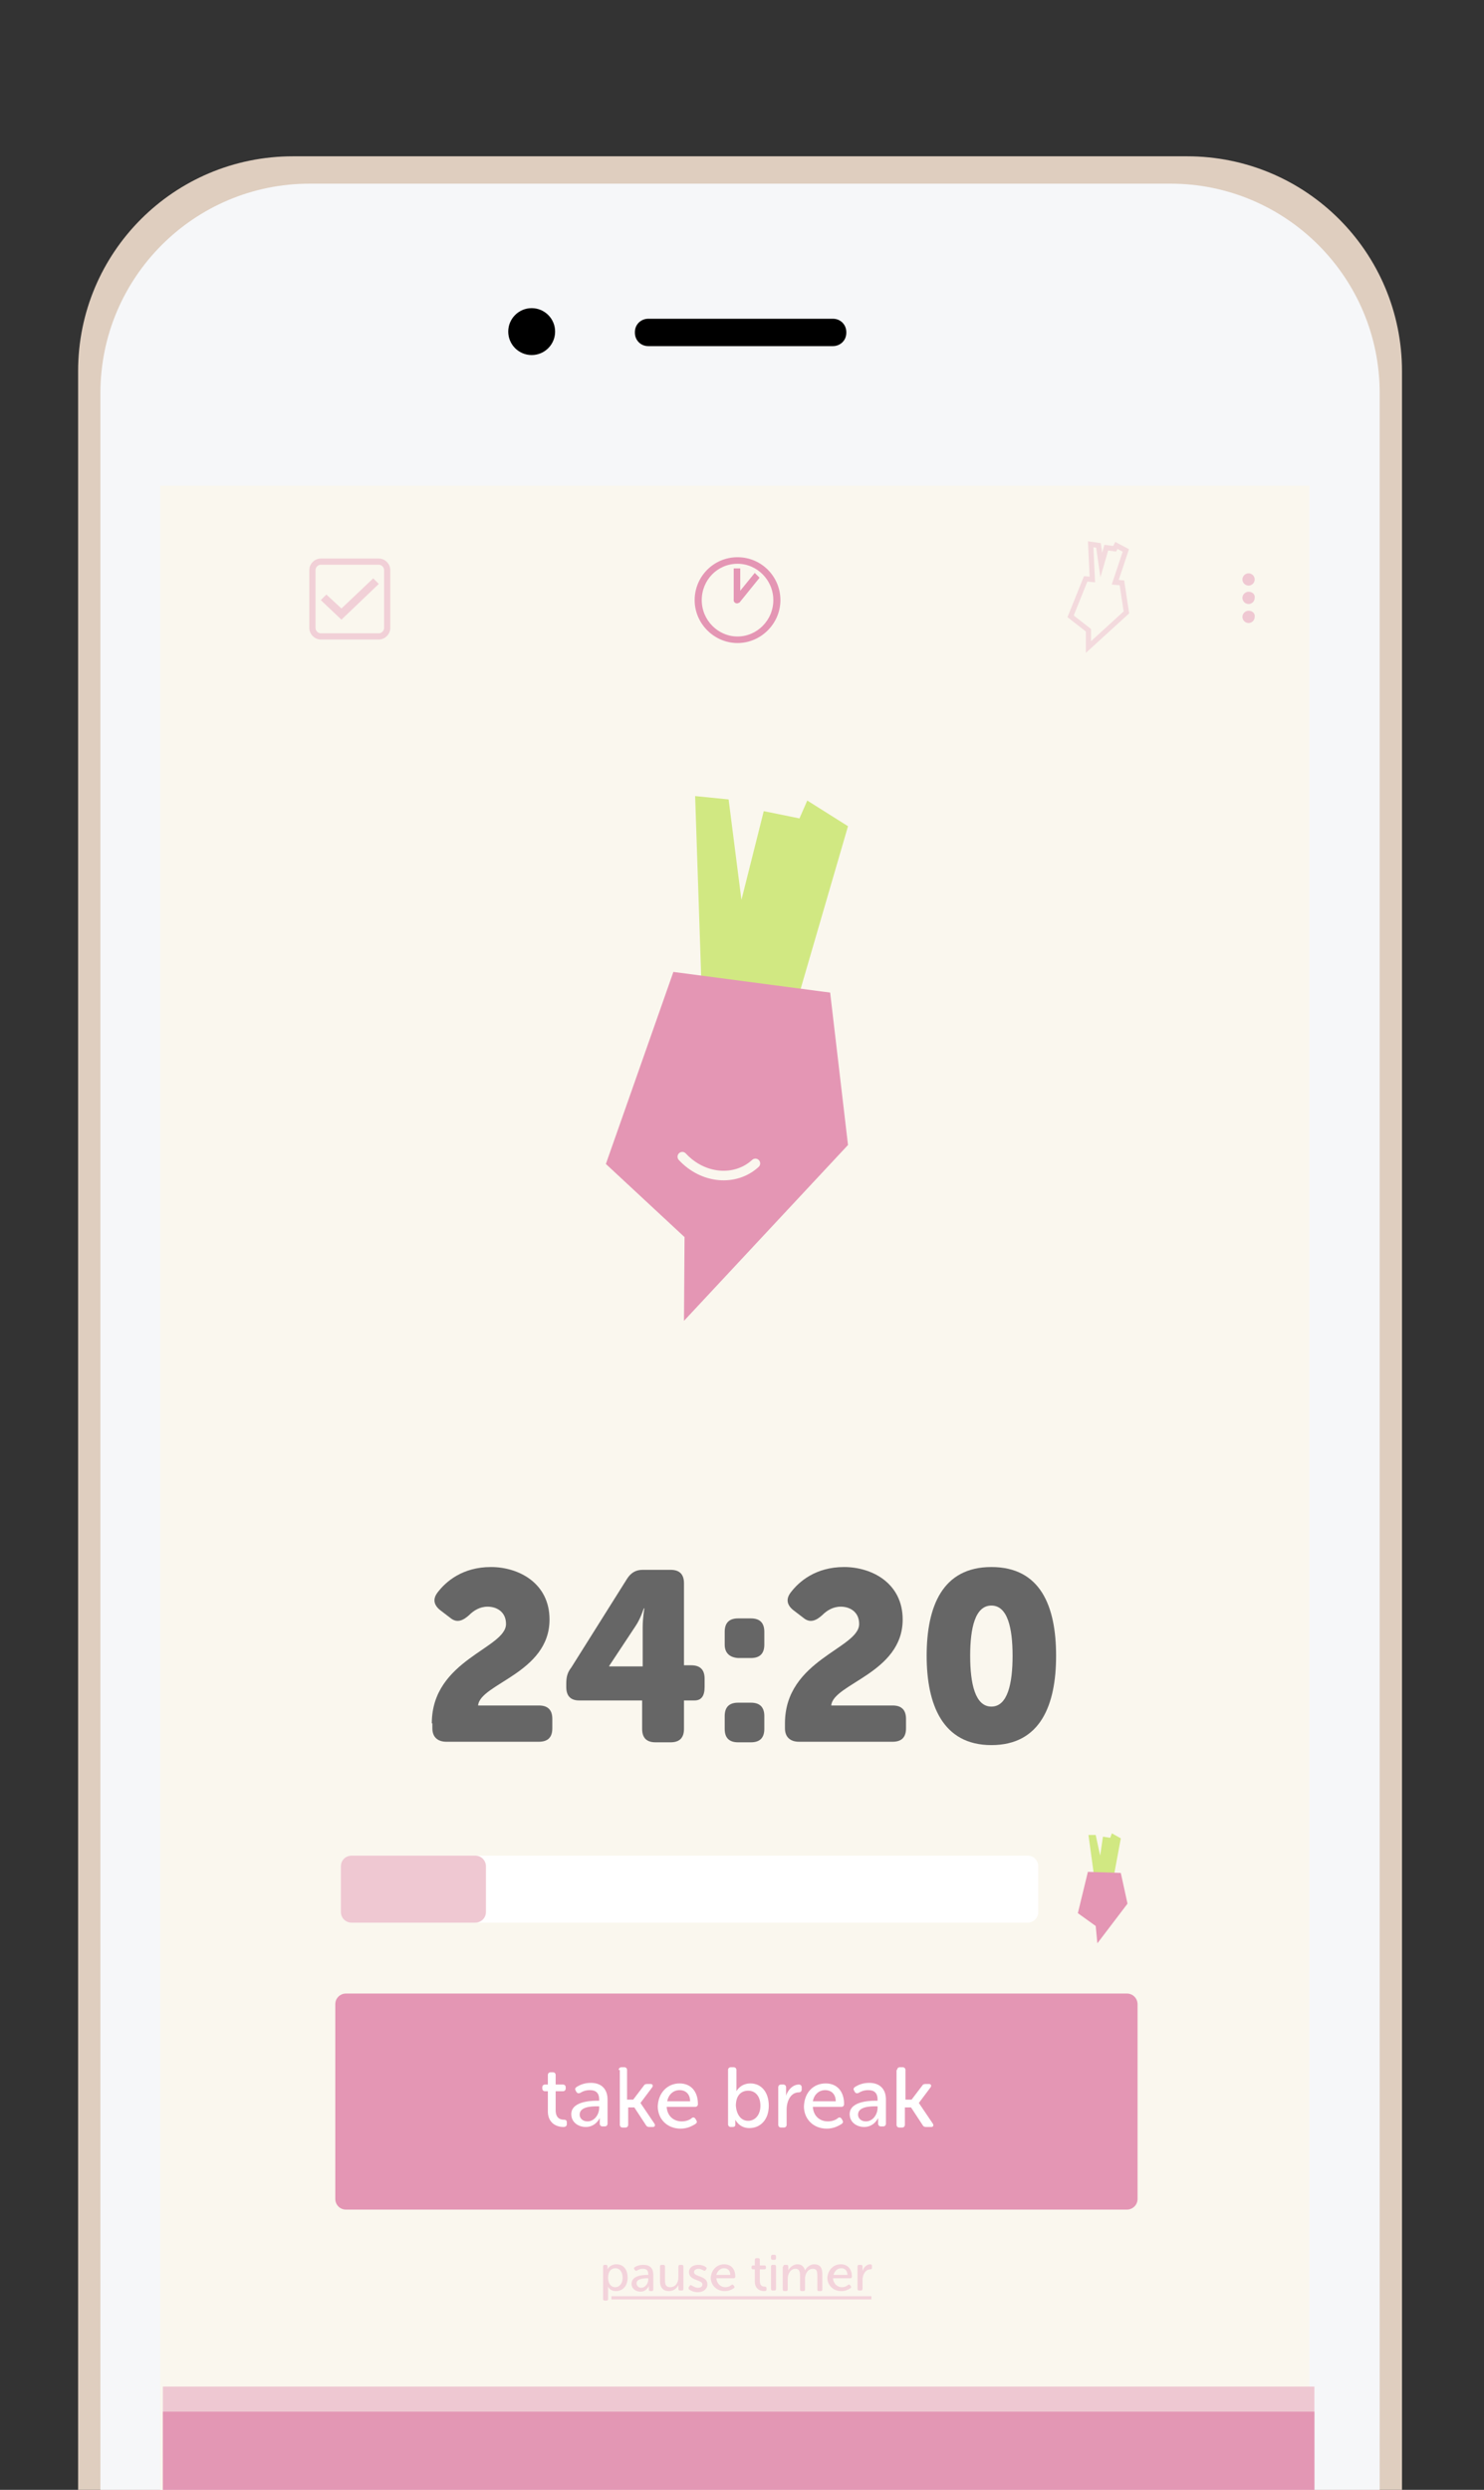 <?xml version="1.0" encoding="utf-8"?>
<!-- Generator: Adobe Illustrator 19.2.0, SVG Export Plug-In . SVG Version: 6.00 Build 0)  -->
<svg version="1.1" xmlns="http://www.w3.org/2000/svg" xmlns:xlink="http://www.w3.org/1999/xlink" x="0px" y="0px"
	 viewBox="0 0 266 446" style="enable-background:new 0 0 266 446;" xml:space="preserve">
<rect x="0" y="0" width="266" height="446" fill="#333333" stroke="none"/>
<style type="text/css">
	.st0{opacity:0.2;fill:#CCCCCC;}
	.st1{fill:#FFFFFF;}
	.st2{fill:#F2F2F2;}
	.st3{clip-path:url(#SVGID_12_);}
	.st4{clip-path:url(#SVGID_14_);}
	.st5{clip-path:url(#SVGID_16_);}
	.st6{clip-path:url(#SVGID_18_);}
	.st7{clip-path:url(#SVGID_20_);}
	.st8{clip-path:url(#SVGID_22_);}
	.st9{clip-path:url(#SVGID_24_);}
	.st10{clip-path:url(#SVGID_26_);}
	.st11{clip-path:url(#SVGID_28_);}
	.st12{clip-path:url(#SVGID_30_);}
	.st13{clip-path:url(#SVGID_32_);}
	.st14{clip-path:url(#SVGID_34_);}
	.st15{clip-path:url(#SVGID_36_);}
	.st16{clip-path:url(#SVGID_38_);}
	.st17{clip-path:url(#SVGID_40_);}
	.st18{clip-path:url(#SVGID_42_);}
	.st19{clip-path:url(#SVGID_44_);}
	.st20{clip-path:url(#SVGID_46_);}
	.st21{clip-path:url(#SVGID_48_);}
	.st22{clip-path:url(#SVGID_50_);}
	.st23{clip-path:url(#SVGID_52_);}
	.st24{clip-path:url(#SVGID_54_);}
	.st25{clip-path:url(#SVGID_56_);}
	.st26{clip-path:url(#SVGID_58_);}
	.st27{fill:#CCCCCC;}
	.st28{fill:#E496B4;}
	.st29{fill:#455B65;}
	.st30{fill:#B0BEC5;}
	.st31{fill:#3CE6AD;}
	.st32{fill:#666666;}
	.st33{fill:#5D5D5D;}
	.st34{fill:#FAF7EE;}
	.st35{fill:#D1E882;}
	.st36{fill:none;stroke:#FAF7EE;stroke-width:8.938;stroke-linecap:round;stroke-miterlimit:10;}
	.st37{fill:#B3B3B3;}
	.st38{fill:none;stroke:#FAF7EE;stroke-width:2.124;stroke-linecap:round;stroke-miterlimit:10;}
	.st39{fill:#5D5D5D;stroke:#5D5D5D;stroke-width:2;stroke-linecap:round;stroke-miterlimit:10;}
	.st40{opacity:0.38;fill:#29ABE2;}
	.st41{opacity:0.38;fill:#DFCEBF;}
	.st42{opacity:0.38;fill:#F6F7F9;}
	.st43{fill:#F6F7F9;}
	.st44{fill:#22B573;}
	.st45{fill:#29ABE2;}
	.st46{clip-path:url(#SVGID_60_);}
	.st47{fill:#DFCEBF;}
	.st48{clip-path:url(#SVGID_64_);}
	.st49{clip-path:url(#SVGID_66_);}
	.st50{clip-path:url(#SVGID_70_);}
	.st51{clip-path:url(#SVGID_72_);fill:#D1E882;}
	.st52{clip-path:url(#SVGID_74_);}
	.st53{clip-path:url(#SVGID_76_);fill:#E496B4;}
	.st54{clip-path:url(#SVGID_78_);fill:none;stroke:#FAF7EE;stroke-width:1.714;stroke-linecap:round;stroke-miterlimit:10;}
	.st55{clip-path:url(#SVGID_80_);}
	.st56{clip-path:url(#SVGID_82_);fill:#E496B4;}
	.st57{clip-path:url(#SVGID_84_);}
	.st58{clip-path:url(#SVGID_86_);}
	.st59{clip-path:url(#SVGID_88_);fill:#D1E882;}
	.st60{clip-path:url(#SVGID_90_);}
	.st61{clip-path:url(#SVGID_92_);fill:#E496B4;}
	.st62{clip-path:url(#SVGID_94_);}
	.st63{clip-path:url(#SVGID_96_);fill:#FFFFFF;}
	.st64{clip-path:url(#SVGID_98_);}
	.st65{clip-path:url(#SVGID_100_);fill:#EFC8D2;}
	.st66{clip-path:url(#SVGID_102_);}
	.st67{clip-path:url(#SVGID_104_);fill:#FAF7EE;}
	.st68{clip-path:url(#SVGID_106_);fill:none;stroke:#F3D3DB;stroke-width:0.575;stroke-miterlimit:10;}
	.st69{clip-path:url(#SVGID_106_);}
	.st70{fill:#F3D3DB;}
	.st71{clip-path:url(#SVGID_120_);}
	.st72{clip-path:url(#SVGID_122_);fill:#E496B4;}
	.st73{clip-path:url(#SVGID_124_);fill:none;stroke:#E496B4;stroke-width:0.372;stroke-miterlimit:10;}
	.st74{clip-path:url(#SVGID_126_);}
	.st75{clip-path:url(#SVGID_128_);fill:#E496B4;}
	.st76{clip-path:url(#SVGID_130_);fill:none;stroke:#E496B4;stroke-width:0.372;stroke-miterlimit:10;}
	.st77{clip-path:url(#SVGID_132_);}
	.st78{clip-path:url(#SVGID_134_);fill:#E496B4;}
	.st79{clip-path:url(#SVGID_136_);fill:none;stroke:#E496B4;stroke-width:0.372;stroke-miterlimit:10;}
	.st80{clip-path:url(#SVGID_138_);}
	.st81{clip-path:url(#SVGID_140_);fill:#E496B4;}
	.st82{clip-path:url(#SVGID_142_);fill:none;stroke:#E496B4;stroke-width:0.372;stroke-miterlimit:10;}
	.st83{opacity:0.4;fill:none;stroke:#E496B4;stroke-width:1.115;stroke-miterlimit:10;}
	.st84{fill:none;}
	.st85{opacity:0.4;}
	.st86{clip-path:url(#SVGID_144_);}
	.st87{clip-path:url(#SVGID_146_);fill:#E496B4;}
	.st88{opacity:0.3;clip-path:url(#SVGID_148_);fill:none;stroke:#E496B4;stroke-width:0.929;stroke-miterlimit:10;}
	.st89{clip-path:url(#SVGID_150_);}
	.st90{clip-path:url(#SVGID_152_);fill:#EFC8D2;}
	.st91{opacity:1.000000e-02;clip-path:url(#SVGID_154_);enable-background:new    ;}
	.st92{clip-path:url(#SVGID_156_);}
	.st93{clip-path:url(#SVGID_158_);}
	.st94{clip-path:url(#SVGID_160_);fill:#FAF7EE;}
	.st95{fill:#EEC8D2;}
	.st96{fill:#E397B4;}
</style>
<g id="Layer_4">
</g>
<g id="Layer_1">
</g>
<g id="images">
</g>
<g id="Layer_2">
	<g>
		<defs>
			<rect id="SVGID_63_" x="-212.3" y="-55" width="497" height="501"/>
		</defs>
		<clipPath id="SVGID_2_">
			<use xlink:href="#SVGID_63_"  style="overflow:visible;"/>
		</clipPath>
		<g style="clip-path:url(#SVGID_2_);">
			<path class="st47" d="M212.8,516H52.5C31.2,516,14,498.8,14,477.5v-411C14,45.2,31.2,28,52.5,28h160.3
				c21.3,0,38.5,17.2,38.5,38.5v411C251.3,498.8,234.1,516,212.8,516z"/>
			<path class="st43" d="M209.8,511.1H55.5c-20.7,0-37.5-16.8-37.5-37.5V70.4c0-20.7,16.8-37.5,37.5-37.5h154.3
				c20.7,0,37.5,16.8,37.5,37.5v403.3C247.3,494.4,230.5,511.1,209.8,511.1z"/>
			<path d="M151.7,59.6c0,1.4-1.1,2.4-2.4,2.4h-33.1c-1.4,0-2.4-1.1-2.4-2.4v-0.1c0-1.4,1.1-2.4,2.4-2.4h33.1c1.4,0,2.4,1.1,2.4,2.4
				V59.6z"/>
			<circle cx="95.3" cy="59.4" r="4.2"/>
		</g>
	</g>
	<rect x="28.7" y="87" class="st34" width="206" height="359"/>
	<g>
		<g>
			<defs>
				<polygon id="SVGID_69_" points="124.6,142.6 125.9,181.4 142.3,181.3 152,148 144.7,143.4 143.3,146.6 136.9,145.3 132.9,161.2 
					130.6,143.2 				"/>
			</defs>
			<clipPath id="SVGID_4_">
				<use xlink:href="#SVGID_69_"  style="overflow:visible;"/>
			</clipPath>
			<g style="clip-path:url(#SVGID_4_);">
				<defs>
					<rect id="SVGID_71_" x="28.5" y="88.5" width="207.1" height="368.1"/>
				</defs>
				<clipPath id="SVGID_6_">
					<use xlink:href="#SVGID_71_"  style="overflow:visible;"/>
				</clipPath>
				<rect x="123.6" y="141.6" style="clip-path:url(#SVGID_6_);fill:#D1E882;" width="29.4" height="40.8"/>
			</g>
		</g>
		<g>
			<defs>
				<polygon id="SVGID_73_" points="108.6,208.5 122.7,221.6 122.6,236.6 152,205.1 148.8,177.8 120.7,174.1 				"/>
			</defs>
			<clipPath id="SVGID_8_">
				<use xlink:href="#SVGID_73_"  style="overflow:visible;"/>
			</clipPath>
			<g style="clip-path:url(#SVGID_8_);">
				<defs>
					<rect id="SVGID_75_" x="28.5" y="88.5" width="207.1" height="368.1"/>
				</defs>
				<clipPath id="SVGID_10_">
					<use xlink:href="#SVGID_75_"  style="overflow:visible;"/>
				</clipPath>
				<rect x="107.7" y="173.2" style="clip-path:url(#SVGID_10_);fill:#E496B4;" width="45.3" height="64.4"/>
			</g>
		</g>
		<g>
			<defs>
				<rect id="SVGID_77_" x="28.5" y="88.5" width="207.1" height="368.1"/>
			</defs>
			<clipPath id="SVGID_12_">
				<use xlink:href="#SVGID_77_"  style="overflow:visible;"/>
			</clipPath>
			
				<path style="clip-path:url(#SVGID_12_);fill:none;stroke:#FAF7EE;stroke-width:1.714;stroke-linecap:round;stroke-miterlimit:10;" d="
				M122.3,207.2c3.7,4,9.5,4.5,13.1,1.2"/>
		</g>
		<g>
			<defs>
				<path id="SVGID_79_" d="M60.1,359c0-1.1,0.9-1.9,1.9-1.9h140c1.1,0,1.9,0.9,1.9,1.9v34.9c0,1.1-0.9,1.9-1.9,1.9H62
					c-1.1,0-1.9-0.9-1.9-1.9V359z"/>
			</defs>
			<clipPath id="SVGID_14_">
				<use xlink:href="#SVGID_79_"  style="overflow:visible;"/>
			</clipPath>
			<g class="st4">
				<defs>
					<rect id="SVGID_81_" x="28.5" y="88.5" width="207.1" height="368.1"/>
				</defs>
				<clipPath id="SVGID_16_">
					<use xlink:href="#SVGID_81_"  style="overflow:visible;"/>
				</clipPath>
				<rect x="59.1" y="356.1" style="clip-path:url(#SVGID_16_);fill:#E496B4;" width="145.7" height="40.6"/>
			</g>
		</g>
		<g>
			<defs>
				<rect id="SVGID_83_" x="28.5" y="88.5" width="207.1" height="368.1"/>
			</defs>
			<clipPath id="SVGID_18_">
				<use xlink:href="#SVGID_83_"  style="overflow:visible;"/>
			</clipPath>
			<g class="st6">
				<path class="st1" d="M98.2,374.6h-0.5c-0.3,0-0.5-0.2-0.5-0.5v-0.2c0-0.3,0.2-0.5,0.5-0.5h0.5v-1.7c0-0.3,0.2-0.5,0.5-0.5h0.4
					c0.3,0,0.5,0.2,0.5,0.5v1.7h1.3c0.3,0,0.5,0.2,0.5,0.5v0.2c0,0.3-0.2,0.5-0.5,0.5h-1.3v3.4c0,1.5,0.9,1.7,1.5,1.7
					c0.4,0,0.5,0.2,0.5,0.5v0.3c0,0.3-0.2,0.5-0.6,0.5c-1.5,0-2.8-0.9-2.8-2.8V374.6z"/>
				<path class="st1" d="M107,376.3h0.4v-0.2c0-1.3-0.7-1.7-1.7-1.7c-0.8,0-1.4,0.3-1.7,0.5c-0.3,0.1-0.5,0.1-0.7-0.2l-0.1-0.2
					c-0.2-0.3-0.1-0.5,0.2-0.7c0.5-0.3,1.3-0.7,2.5-0.7c1.9,0,3,1.1,3,3v4.3c0,0.3-0.2,0.5-0.5,0.5H108c-0.3,0-0.5-0.2-0.5-0.5v-0.5
					c0-0.3,0-0.5,0-0.5h0c0,0-0.7,1.6-2.5,1.6c-1.3,0-2.6-0.8-2.6-2.3C102.4,376.6,105.4,376.3,107,376.3z M105.3,380
					c1.3,0,2.1-1.3,2.1-2.4v-0.3H107c-1.1,0-3.1,0.1-3.1,1.5C103.9,379.4,104.4,380,105.3,380z"/>
				<path class="st1" d="M110.9,370.8c0-0.3,0.2-0.5,0.5-0.5h0.5c0.3,0,0.5,0.2,0.5,0.5v5.3h1.1l1.9-2.5c0.1-0.2,0.3-0.3,0.6-0.3
					h0.6c0.4,0,0.5,0.3,0.3,0.6l-2.1,2.8v0l2.5,3.7c0.2,0.3,0.1,0.6-0.3,0.6h-0.6c-0.3,0-0.5-0.1-0.6-0.3l-2.1-3.2h-1.1v3.1
					c0,0.3-0.2,0.5-0.5,0.5h-0.5c-0.3,0-0.5-0.2-0.5-0.5V370.8z"/>
				<path class="st1" d="M121.8,373.2c2.1,0,3.3,1.5,3.3,3.7c0,0.3-0.2,0.5-0.5,0.5h-5.1c0.1,1.7,1.3,2.6,2.7,2.6
					c0.8,0,1.5-0.3,1.8-0.6c0.3-0.2,0.5-0.1,0.7,0.2l0.1,0.2c0.2,0.3,0.1,0.5-0.2,0.7c-0.5,0.3-1.4,0.8-2.6,0.8
					c-2.4,0-4.1-1.7-4.1-4C118,374.8,119.7,373.2,121.8,373.2z M123.7,376.4c0-1.3-0.8-2-1.9-2c-1.1,0-2,0.8-2.2,2H123.7z"/>
				<path class="st1" d="M130.5,370.8c0-0.3,0.2-0.5,0.5-0.5h0.5c0.3,0,0.5,0.2,0.5,0.5v3.1c0,0.4,0,0.7,0,0.7h0
					c0,0,0.7-1.4,2.5-1.4c2,0,3.3,1.6,3.3,4c0,2.5-1.5,4-3.5,4c-1.8,0-2.5-1.5-2.5-1.5h0c0,0,0,0.2,0,0.5v0.4c0,0.3-0.2,0.4-0.5,0.4
					H131c-0.3,0-0.5-0.2-0.5-0.5V370.8z M134.1,379.9c1.2,0,2.2-1,2.2-2.7c0-1.7-0.9-2.7-2.2-2.7c-1.2,0-2.2,0.8-2.2,2.7
					C132,378.6,132.7,379.9,134.1,379.9z"/>
				<path class="st1" d="M139.5,373.9c0-0.3,0.2-0.5,0.5-0.5h0.4c0.3,0,0.5,0.2,0.5,0.5v0.9c0,0.3,0,0.6,0,0.6h0c0.3-1,1.2-2,2.3-2
					c0.3,0,0.5,0.2,0.5,0.5v0.4c0,0.3-0.2,0.5-0.5,0.5c-1.5,0-2.2,1.6-2.2,3.1v2.7c0,0.3-0.2,0.5-0.5,0.5H140
					c-0.3,0-0.5-0.2-0.5-0.5V373.9z"/>
				<path class="st1" d="M148,373.2c2.1,0,3.3,1.5,3.3,3.7c0,0.3-0.2,0.5-0.5,0.5h-5.1c0.1,1.7,1.3,2.6,2.7,2.6
					c0.8,0,1.5-0.3,1.8-0.6c0.3-0.2,0.5-0.1,0.7,0.2l0.1,0.2c0.2,0.3,0.1,0.5-0.2,0.7c-0.5,0.3-1.4,0.8-2.6,0.8
					c-2.4,0-4.1-1.7-4.1-4C144.2,374.8,145.8,373.2,148,373.2z M149.8,376.4c0-1.3-0.8-2-1.9-2c-1.1,0-2,0.8-2.2,2H149.8z"/>
				<path class="st1" d="M156.9,376.3h0.4v-0.2c0-1.3-0.7-1.7-1.7-1.7c-0.8,0-1.4,0.3-1.7,0.5c-0.3,0.1-0.5,0.1-0.7-0.2l-0.1-0.2
					c-0.2-0.3-0.1-0.5,0.2-0.7c0.5-0.3,1.3-0.7,2.5-0.7c1.9,0,3,1.1,3,3v4.3c0,0.3-0.2,0.5-0.5,0.5h-0.4c-0.3,0-0.5-0.2-0.5-0.5
					v-0.5c0-0.3,0-0.5,0-0.5h0c0,0-0.7,1.6-2.5,1.6c-1.3,0-2.6-0.8-2.6-2.3C152.3,376.6,155.3,376.3,156.9,376.3z M155.2,380
					c1.3,0,2.1-1.3,2.1-2.4v-0.3h-0.4c-1.1,0-3.1,0.1-3.1,1.5C153.8,379.4,154.3,380,155.2,380z"/>
				<path class="st1" d="M160.8,370.8c0-0.3,0.2-0.5,0.5-0.5h0.5c0.3,0,0.5,0.2,0.5,0.5v5.3h1.1l1.9-2.5c0.1-0.2,0.3-0.3,0.6-0.3
					h0.6c0.4,0,0.5,0.3,0.3,0.6l-2.1,2.8v0l2.5,3.7c0.2,0.3,0.1,0.6-0.3,0.6H166c-0.3,0-0.5-0.1-0.6-0.3l-2.1-3.2h-1.1v3.1
					c0,0.3-0.2,0.5-0.5,0.5h-0.5c-0.3,0-0.5-0.2-0.5-0.5V370.8z"/>
			</g>
		</g>
		<g>
			<defs>
				<polygon id="SVGID_85_" points="195.1,328.7 196.2,336.7 199.6,336.3 200.9,329.3 199.3,328.4 199,329.2 197.7,329 197.2,332.4 
					196.4,328.7 				"/>
			</defs>
			<clipPath id="SVGID_20_">
				<use xlink:href="#SVGID_85_"  style="overflow:visible;"/>
			</clipPath>
			<g class="st7">
				<defs>
					<rect id="SVGID_87_" x="28.5" y="88.5" width="207.1" height="368.1"/>
				</defs>
				<clipPath id="SVGID_22_">
					<use xlink:href="#SVGID_87_"  style="overflow:visible;"/>
				</clipPath>
				
					<rect x="194.5" y="327.4" transform="matrix(0.995 -0.104 0.104 0.995 -33.662 22.554)" style="clip-path:url(#SVGID_22_);fill:#D1E882;" width="7.6" height="10"/>
			</g>
		</g>
		<g>
			<defs>
				<polygon id="SVGID_89_" points="193.2,342.7 196.4,345 196.7,348.1 202.1,341 200.9,335.5 195,335.3 				"/>
			</defs>
			<clipPath id="SVGID_24_">
				<use xlink:href="#SVGID_89_"  style="overflow:visible;"/>
			</clipPath>
			<g class="st9">
				<defs>
					<rect id="SVGID_91_" x="28.5" y="88.5" width="207.1" height="368.1"/>
				</defs>
				<clipPath id="SVGID_26_">
					<use xlink:href="#SVGID_91_"  style="overflow:visible;"/>
				</clipPath>
				
					<rect x="192.2" y="334.1" transform="matrix(0.995 -0.104 0.104 0.995 -34.616 22.53)" style="clip-path:url(#SVGID_26_);fill:#E496B4;" width="10.9" height="14.9"/>
			</g>
		</g>
		<g>
			<defs>
				<path id="SVGID_93_" d="M61.1,334.3c0-1.1,0.9-1.9,1.9-1.9h121.2c1.1,0,1.9,0.9,1.9,1.9v8.2c0,1.1-0.9,1.9-1.9,1.9H63
					c-1.1,0-1.9-0.9-1.9-1.9V334.3z"/>
			</defs>
			<clipPath id="SVGID_28_">
				<use xlink:href="#SVGID_93_"  style="overflow:visible;"/>
			</clipPath>
			<g class="st11">
				<defs>
					<rect id="SVGID_95_" x="28.5" y="88.5" width="207.1" height="368.1"/>
				</defs>
				<clipPath id="SVGID_30_">
					<use xlink:href="#SVGID_95_"  style="overflow:visible;"/>
				</clipPath>
				<rect x="60.1" y="331.4" style="clip-path:url(#SVGID_30_);fill:#FFFFFF;" width="126.9" height="14"/>
			</g>
		</g>
		<g>
			<defs>
				<path id="SVGID_97_" d="M61.1,334.3c0-1.1,0.9-1.9,1.9-1.9h22.2c1.1,0,1.9,0.9,1.9,1.9v8.2c0,1.1-0.9,1.9-1.9,1.9H63
					c-1.1,0-1.9-0.9-1.9-1.9V334.3z"/>
			</defs>
			<clipPath id="SVGID_32_">
				<use xlink:href="#SVGID_97_"  style="overflow:visible;"/>
			</clipPath>
			<g class="st13">
				<defs>
					<rect id="SVGID_99_" x="28.5" y="88.5" width="207.1" height="368.1"/>
				</defs>
				<clipPath id="SVGID_34_">
					<use xlink:href="#SVGID_99_"  style="overflow:visible;"/>
				</clipPath>
				<rect x="60.1" y="331.4" style="clip-path:url(#SVGID_34_);fill:#EFC8D2;" width="28" height="14"/>
			</g>
		</g>
		<g>
			<defs>
				<rect id="SVGID_101_" x="94.8" y="398.7" width="74.4" height="23.4"/>
			</defs>
			<clipPath id="SVGID_36_">
				<use xlink:href="#SVGID_101_"  style="overflow:visible;"/>
			</clipPath>
			<g class="st15">
				<defs>
					<rect id="SVGID_103_" x="28.5" y="88.5" width="207.1" height="368.1"/>
				</defs>
				<clipPath id="SVGID_38_">
					<use xlink:href="#SVGID_103_"  style="overflow:visible;"/>
				</clipPath>
				<rect x="93.8" y="397.7" style="clip-path:url(#SVGID_38_);fill:#FAF7EE;" width="76.3" height="25.3"/>
			</g>
		</g>
		<g>
			<defs>
				<rect id="SVGID_105_" x="28.5" y="88.5" width="207.1" height="368.1"/>
			</defs>
			<clipPath id="SVGID_40_">
				<use xlink:href="#SVGID_105_"  style="overflow:visible;"/>
			</clipPath>
			
				<line style="clip-path:url(#SVGID_40_);fill:none;stroke:#F3D3DB;stroke-width:0.575;stroke-miterlimit:10;" x1="109.6" y1="411.6" x2="156.2" y2="411.6"/>
			<g class="st17">
				<path class="st70" d="M108.1,406c0-0.2,0.1-0.3,0.3-0.3h0.2c0.2,0,0.3,0.1,0.3,0.3v0.3c0,0.1,0,0.2,0,0.2h0c0,0,0.4-0.9,1.6-0.9
					c1.3,0,2,1,2,2.4c0,1.5-0.9,2.4-2.1,2.4c-1.1,0-1.4-0.8-1.4-0.8h0c0,0,0,0.2,0,0.4v1.8c0,0.2-0.1,0.3-0.3,0.3h-0.3
					c-0.2,0-0.3-0.1-0.3-0.3V406z M110.3,409.7c0.7,0,1.3-0.6,1.3-1.7c0-1-0.5-1.7-1.3-1.7c-0.7,0-1.3,0.5-1.3,1.7
					C109,408.9,109.4,409.7,110.3,409.7z"/>
				<path class="st70" d="M116,407.5h0.2v-0.1c0-0.8-0.4-1-1-1c-0.5,0-0.8,0.2-1,0.3c-0.2,0.1-0.3,0.1-0.4-0.1l-0.1-0.1
					c-0.1-0.2-0.1-0.3,0.1-0.4c0.3-0.2,0.8-0.4,1.5-0.4c1.2,0,1.8,0.6,1.8,1.8v2.6c0,0.2-0.1,0.3-0.3,0.3h-0.2
					c-0.2,0-0.3-0.1-0.3-0.3v-0.3c0-0.2,0-0.3,0-0.3h0c0,0-0.4,1-1.5,1c-0.8,0-1.6-0.5-1.6-1.4C113.2,407.7,115,407.5,116,407.5z
					 M114.9,409.8c0.8,0,1.3-0.8,1.3-1.5v-0.2H116c-0.7,0-1.9,0.1-1.9,0.9C114.1,409.4,114.4,409.8,114.9,409.8z"/>
				<path class="st70" d="M118.3,406c0-0.2,0.1-0.3,0.3-0.3h0.3c0.2,0,0.3,0.1,0.3,0.3v2.5c0,0.6,0.1,1.2,0.9,1.2
					c1,0,1.5-0.8,1.5-1.8V406c0-0.2,0.1-0.3,0.3-0.3h0.3c0.2,0,0.3,0.1,0.3,0.3v4c0,0.2-0.1,0.3-0.3,0.3h-0.3
					c-0.2,0-0.3-0.1-0.3-0.3v-0.4c0-0.1,0-0.3,0-0.3h0c-0.2,0.5-0.8,1.1-1.7,1.1c-1,0-1.6-0.6-1.6-1.8V406z"/>
				<path class="st70" d="M123.5,409.6l0.1-0.1c0.1-0.2,0.2-0.2,0.4-0.1c0.2,0.1,0.6,0.4,1.1,0.4c0.5,0,0.8-0.2,0.8-0.6
					c0-0.9-2.4-0.6-2.4-2.2c0-0.9,0.8-1.3,1.7-1.3c0.6,0,1.1,0.2,1.3,0.4c0.2,0.1,0.2,0.2,0.1,0.4l-0.1,0.1
					c-0.1,0.2-0.2,0.2-0.4,0.1c-0.2-0.1-0.5-0.3-0.9-0.3c-0.4,0-0.8,0.2-0.8,0.6c0,0.9,2.4,0.6,2.4,2.2c0,0.8-0.7,1.4-1.7,1.4
					c-0.8,0-1.3-0.3-1.6-0.5C123.4,409.9,123.4,409.7,123.5,409.6z"/>
				<path class="st70" d="M129.8,405.6c1.3,0,2,0.9,2,2.2c0,0.2-0.1,0.3-0.3,0.3h-3.1c0.1,1,0.8,1.6,1.6,1.6c0.5,0,0.9-0.2,1.1-0.4
					c0.2-0.1,0.3-0.1,0.4,0.1l0.1,0.1c0.1,0.2,0.1,0.3-0.1,0.4c-0.3,0.2-0.8,0.5-1.6,0.5c-1.5,0-2.5-1.1-2.5-2.4
					C127.5,406.6,128.5,405.6,129.8,405.6z M130.9,407.5c0-0.8-0.5-1.2-1.1-1.2c-0.7,0-1.2,0.5-1.4,1.2H130.9z"/>
				<path class="st70" d="M135.3,406.5H135c-0.2,0-0.3-0.1-0.3-0.3v-0.1c0-0.2,0.1-0.3,0.3-0.3h0.3v-1c0-0.2,0.1-0.3,0.3-0.3h0.3
					c0.2,0,0.3,0.1,0.3,0.3v1h0.8c0.2,0,0.3,0.1,0.3,0.3v0.1c0,0.2-0.1,0.3-0.3,0.3h-0.8v2.1c0,0.9,0.5,1,0.9,1
					c0.2,0,0.3,0.1,0.3,0.3v0.2c0,0.2-0.1,0.3-0.4,0.3c-0.9,0-1.7-0.5-1.7-1.7V406.5z"/>
				<path class="st70" d="M138.2,404.5v-0.3c0-0.2,0.1-0.3,0.3-0.3h0.3c0.2,0,0.3,0.1,0.3,0.3v0.3c0,0.2-0.1,0.3-0.3,0.3h-0.3
					C138.3,404.8,138.2,404.7,138.2,404.5z M138.2,406c0-0.2,0.1-0.3,0.3-0.3h0.3c0.2,0,0.3,0.1,0.3,0.3v4c0,0.2-0.1,0.3-0.3,0.3
					h-0.3c-0.2,0-0.3-0.1-0.3-0.3V406z"/>
				<path class="st70" d="M140.4,406c0-0.2,0.1-0.3,0.3-0.3h0.3c0.2,0,0.3,0.1,0.3,0.3v0.4c0,0.1,0,0.3,0,0.3h0
					c0.2-0.5,0.9-1.1,1.6-1.1c0.8,0,1.2,0.4,1.4,1.1h0c0.2-0.5,0.9-1.1,1.6-1.1c1.1,0,1.5,0.6,1.5,1.8v2.7c0,0.2-0.1,0.3-0.3,0.3
					h-0.3c-0.2,0-0.3-0.1-0.3-0.3v-2.5c0-0.7-0.1-1.2-0.8-1.2c-0.9,0-1.4,0.9-1.4,1.8v1.9c0,0.2-0.1,0.3-0.3,0.3h-0.3
					c-0.2,0-0.3-0.1-0.3-0.3v-2.5c0-0.6-0.1-1.2-0.8-1.2c-0.9,0-1.4,0.9-1.4,1.8v1.9c0,0.2-0.1,0.3-0.3,0.3h-0.3
					c-0.2,0-0.3-0.1-0.3-0.3V406z"/>
				<path class="st70" d="M150.7,405.6c1.3,0,2,0.9,2,2.2c0,0.2-0.1,0.3-0.3,0.3h-3.1c0.1,1,0.8,1.6,1.6,1.6c0.5,0,0.9-0.2,1.1-0.4
					c0.2-0.1,0.3-0.1,0.4,0.1l0.1,0.1c0.1,0.2,0.1,0.3-0.1,0.4c-0.3,0.2-0.8,0.5-1.6,0.5c-1.5,0-2.5-1.1-2.5-2.4
					C148.4,406.6,149.4,405.6,150.7,405.6z M151.9,407.5c0-0.8-0.5-1.2-1.1-1.2c-0.7,0-1.2,0.5-1.4,1.2H151.9z"/>
				<path class="st70" d="M153.7,406c0-0.2,0.1-0.3,0.3-0.3h0.3c0.2,0,0.3,0.1,0.3,0.3v0.5c0,0.2,0,0.3,0,0.3h0
					c0.2-0.6,0.7-1.2,1.4-1.2c0.2,0,0.3,0.1,0.3,0.3v0.3c0,0.2-0.1,0.3-0.3,0.3c-0.9,0-1.4,1-1.4,1.9v1.6c0,0.2-0.1,0.3-0.3,0.3H154
					c-0.2,0-0.3-0.1-0.3-0.3V406z"/>
			</g>
		</g>
	</g>
	<g>
		<g>
			<defs>
				<rect id="SVGID_107_" x="31.5" y="87.8" width="200.7" height="39.2"/>
			</defs>
			<clipPath id="SVGID_42_">
				<use xlink:href="#SVGID_107_"  style="overflow:visible;"/>
			</clipPath>
		</g>
		<g>
			<defs>
				<rect id="SVGID_109_" x="31.5" y="87.8" width="200.7" height="39.2"/>
			</defs>
			<clipPath id="SVGID_44_">
				<use xlink:href="#SVGID_109_"  style="overflow:visible;"/>
			</clipPath>
		</g>
		<g>
			<defs>
				<rect id="SVGID_111_" x="31.5" y="87.8" width="200.7" height="39.2"/>
			</defs>
			<clipPath id="SVGID_46_">
				<use xlink:href="#SVGID_111_"  style="overflow:visible;"/>
			</clipPath>
		</g>
		<g>
			<defs>
				<rect id="SVGID_113_" x="31.5" y="87.8" width="200.7" height="39.2"/>
			</defs>
			<clipPath id="SVGID_48_">
				<use xlink:href="#SVGID_113_"  style="overflow:visible;"/>
			</clipPath>
		</g>
		<g>
			<defs>
				<rect id="SVGID_115_" x="31.5" y="87.8" width="200.7" height="39.2"/>
			</defs>
			<clipPath id="SVGID_50_">
				<use xlink:href="#SVGID_115_"  style="overflow:visible;"/>
			</clipPath>
		</g>
		<g>
			<defs>
				<rect id="SVGID_117_" x="31.5" y="87.8" width="200.7" height="39.2"/>
			</defs>
			<clipPath id="SVGID_52_">
				<use xlink:href="#SVGID_117_"  style="overflow:visible;"/>
			</clipPath>
		</g>
		<g>
			<defs>
				<path id="SVGID_119_" d="M132.2,115c-4.1,0-7.5-3.4-7.5-7.5s3.3-7.5,7.5-7.5c4.1,0,7.5,3.4,7.5,7.5S136.3,115,132.2,115z
					 M132.2,100.8c-3.7,0-6.6,3-6.6,6.7c0,3.7,3,6.7,6.6,6.7c3.7,0,6.6-3,6.6-6.7C138.8,103.8,135.8,100.8,132.2,100.8z"/>
			</defs>
			<clipPath id="SVGID_54_">
				<use xlink:href="#SVGID_119_"  style="overflow:visible;"/>
			</clipPath>
			<g class="st24">
				<defs>
					<rect id="SVGID_121_" x="31.5" y="87.8" width="200.7" height="39.2"/>
				</defs>
				<clipPath id="SVGID_56_">
					<use xlink:href="#SVGID_121_"  style="overflow:visible;"/>
				</clipPath>
				<rect x="123.8" y="99" style="clip-path:url(#SVGID_56_);fill:#E496B4;" width="16.8" height="16.9"/>
			</g>
		</g>
		<g>
			<defs>
				<rect id="SVGID_123_" x="31.5" y="87.8" width="200.7" height="39.2"/>
			</defs>
			<clipPath id="SVGID_58_">
				<use xlink:href="#SVGID_123_"  style="overflow:visible;"/>
			</clipPath>
			<path style="clip-path:url(#SVGID_58_);fill:none;stroke:#E496B4;stroke-width:0.372;stroke-miterlimit:10;" d="M132.2,115
				c-4.1,0-7.5-3.4-7.5-7.5s3.3-7.5,7.5-7.5s7.5,3.4,7.5,7.5S136.3,115,132.2,115z M132.2,100.8c-3.7,0-6.6,3-6.6,6.7s3,6.7,6.6,6.7
				s6.6-3,6.6-6.7S135.8,100.8,132.2,100.8z"/>
		</g>
		<g>
			<defs>
				<rect id="SVGID_125_" x="131.7" y="102" width="0.8" height="5.5"/>
			</defs>
			<clipPath id="SVGID_60_">
				<use xlink:href="#SVGID_125_"  style="overflow:visible;"/>
			</clipPath>
			<g class="st46">
				<defs>
					<rect id="SVGID_127_" x="31.5" y="87.8" width="200.7" height="39.2"/>
				</defs>
				<clipPath id="SVGID_62_">
					<use xlink:href="#SVGID_127_"  style="overflow:visible;"/>
				</clipPath>
				<rect x="130.8" y="101" style="clip-path:url(#SVGID_62_);fill:#E496B4;" width="2.7" height="7.4"/>
			</g>
		</g>
		<g>
			<defs>
				<rect id="SVGID_129_" x="31.5" y="87.8" width="200.7" height="39.2"/>
			</defs>
			<clipPath id="SVGID_64_">
				<use xlink:href="#SVGID_129_"  style="overflow:visible;"/>
			</clipPath>
			
				<rect x="131.7" y="102" style="clip-path:url(#SVGID_64_);fill:none;stroke:#E496B4;stroke-width:0.372;stroke-miterlimit:10;" width="0.8" height="5.5"/>
		</g>
		<g>
			<defs>
				<polygon id="SVGID_131_" points="132.5,107.7 131.8,107.2 135.3,102.9 135.9,103.5 				"/>
			</defs>
			<clipPath id="SVGID_66_">
				<use xlink:href="#SVGID_131_"  style="overflow:visible;"/>
			</clipPath>
			<g class="st49">
				<defs>
					<rect id="SVGID_133_" x="31.5" y="87.8" width="200.7" height="39.2"/>
				</defs>
				<clipPath id="SVGID_68_">
					<use xlink:href="#SVGID_133_"  style="overflow:visible;"/>
				</clipPath>
				<rect x="130.9" y="102" style="clip-path:url(#SVGID_68_);fill:#E496B4;" width="5.9" height="6.7"/>
			</g>
		</g>
		<g>
			<defs>
				<rect id="SVGID_135_" x="31.5" y="87.8" width="200.7" height="39.2"/>
			</defs>
			<clipPath id="SVGID_70_">
				<use xlink:href="#SVGID_135_"  style="overflow:visible;"/>
			</clipPath>
			<polygon style="clip-path:url(#SVGID_70_);fill:none;stroke:#E496B4;stroke-width:0.372;stroke-miterlimit:10;" points="
				132.5,107.7 131.8,107.2 135.3,102.9 135.9,103.5 			"/>
		</g>
		<g>
			<defs>
				<ellipse id="SVGID_137_" cx="132.1" cy="107.5" rx="0.4" ry="0.4"/>
			</defs>
			<clipPath id="SVGID_72_">
				<use xlink:href="#SVGID_137_"  style="overflow:visible;"/>
			</clipPath>
			<g style="clip-path:url(#SVGID_72_);">
				<defs>
					<rect id="SVGID_139_" x="31.5" y="87.8" width="200.7" height="39.2"/>
				</defs>
				<clipPath id="SVGID_74_">
					<use xlink:href="#SVGID_139_"  style="overflow:visible;"/>
				</clipPath>
				<rect x="130.8" y="106.2" style="clip-path:url(#SVGID_74_);fill:#E496B4;" width="2.7" height="2.7"/>
			</g>
		</g>
		<g>
			<defs>
				<rect id="SVGID_141_" x="31.5" y="87.8" width="200.7" height="39.2"/>
			</defs>
			<clipPath id="SVGID_76_">
				<use xlink:href="#SVGID_141_"  style="overflow:visible;"/>
			</clipPath>
			
				<ellipse style="clip-path:url(#SVGID_76_);fill:none;stroke:#E496B4;stroke-width:0.372;stroke-miterlimit:10;" cx="132.1" cy="107.5" rx="0.4" ry="0.4"/>
		</g>
		<path class="st83" d="M67.9,100.6H57.5c-0.8,0-1.5,0.7-1.5,1.5v10.4c0,0.8,0.7,1.5,1.5,1.5h10.4c0.8,0,1.5-0.7,1.5-1.5v-10.4
			C69.4,101.3,68.7,100.6,67.9,100.6z"/>
		<rect x="31.5" y="87.8" class="st84" width="200.7" height="39.2"/>
		<g class="st85">
			<defs>
				<polygon id="SVGID_143_" class="st85" points="57.5,107.5 58.5,106.5 61.2,109 66.9,103.6 67.9,104.6 61.2,111 				"/>
			</defs>
			<clipPath id="SVGID_78_">
				<use xlink:href="#SVGID_143_"  style="overflow:visible;"/>
			</clipPath>
			<g style="clip-path:url(#SVGID_78_);">
				<defs>
					<rect id="SVGID_145_" x="31.5" y="87.8" width="200.7" height="39.2"/>
				</defs>
				<clipPath id="SVGID_80_">
					<use xlink:href="#SVGID_145_"  style="overflow:visible;"/>
				</clipPath>
				<rect x="56.6" y="102.7" style="clip-path:url(#SVGID_80_);fill:#E496B4;" width="12.3" height="9.3"/>
			</g>
		</g>
		<g>
			<defs>
				<rect id="SVGID_147_" x="31.5" y="87.8" width="200.7" height="39.2"/>
			</defs>
			<clipPath id="SVGID_82_">
				<use xlink:href="#SVGID_147_"  style="overflow:visible;"/>
			</clipPath>
			
				<polygon style="opacity:0.3;clip-path:url(#SVGID_82_);fill:none;stroke:#E496B4;stroke-width:0.929;stroke-miterlimit:10;" points="
				199.9,104.3 201.1,104.4 201.9,109.7 195.1,115.9 195.1,112.9 191.9,110.4 194.6,103.7 195.8,103.8 195.5,97.5 196.9,97.7 
				197.4,101.2 198.3,98.1 199.8,98.3 200.1,97.7 201.8,98.6 			"/>
		</g>
		<g>
			<defs>
				<path id="SVGID_149_" d="M223.8,109.4c-0.6,0-1.1,0.5-1.1,1.1c0,0.6,0.5,1.1,1.1,1.1s1.1-0.5,1.1-1.1
					C225,109.9,224.5,109.4,223.8,109.4z M223.8,106c-0.6,0-1.1,0.5-1.1,1.1c0,0.6,0.5,1.1,1.1,1.1s1.1-0.5,1.1-1.1
					C225,106.5,224.5,106,223.8,106z M223.8,104.9c0.6,0,1.1-0.5,1.1-1.1c0-0.6-0.5-1.1-1.1-1.1s-1.1,0.5-1.1,1.1
					C222.7,104.4,223.2,104.9,223.8,104.9z"/>
			</defs>
			<clipPath id="SVGID_84_">
				<use xlink:href="#SVGID_149_"  style="overflow:visible;"/>
			</clipPath>
			<g class="st57">
				<defs>
					<rect id="SVGID_151_" x="31.5" y="87.8" width="200.7" height="39.2"/>
				</defs>
				<clipPath id="SVGID_86_">
					<use xlink:href="#SVGID_151_"  style="overflow:visible;"/>
				</clipPath>
				<rect x="221.8" y="101.8" style="clip-path:url(#SVGID_86_);fill:#EFC8D2;" width="4.1" height="10.8"/>
			</g>
		</g>
		<g>
			<defs>
				<rect id="SVGID_153_" x="31.5" y="87.8" width="200.7" height="39.2"/>
			</defs>
			<clipPath id="SVGID_88_">
				<use xlink:href="#SVGID_153_"  style="overflow:visible;"/>
			</clipPath>
			<g style="opacity:1.000000e-02;clip-path:url(#SVGID_88_);enable-background:new    ;">
				<g>
					<defs>
						<rect id="SVGID_155_" x="216.6" y="90.6" width="15.4" height="33.5"/>
					</defs>
					<clipPath id="SVGID_90_">
						<use xlink:href="#SVGID_155_"  style="overflow:visible;"/>
					</clipPath>
					<g class="st60">
						<defs>
							<rect id="SVGID_157_" x="216.6" y="90.6" width="15.4" height="33.5"/>
						</defs>
						<clipPath id="SVGID_92_">
							<use xlink:href="#SVGID_157_"  style="overflow:visible;"/>
						</clipPath>
						<g style="clip-path:url(#SVGID_92_);">
							<defs>
								<rect id="SVGID_159_" x="216.6" y="90.4" width="15.4" height="33.6"/>
							</defs>
							<clipPath id="SVGID_94_">
								<use xlink:href="#SVGID_159_"  style="overflow:visible;"/>
							</clipPath>
							<rect x="215.7" y="89.7" style="clip-path:url(#SVGID_94_);fill:#FAF7EE;" width="17.3" height="35.3"/>
						</g>
					</g>
				</g>
			</g>
		</g>
	</g>
	<g>
		<path class="st32" d="M77.4,308.7c0-11.4,13.3-13.4,13.3-17.8c0-2.2-1.7-3.1-3.3-3.1c-1.4,0-2.5,0.7-3.3,1.5
			c-1.1,1-2.2,1.5-3.4,0.5l-1.7-1.3c-1.2-0.9-1.5-2-0.6-3.2c1.5-2,4.5-4.6,9.6-4.6c5,0,10.5,2.9,10.5,9.4c0,9.6-12.5,11.5-12.8,15.4
			h10.9c1.6,0,2.4,0.8,2.4,2.4v1.7c0,1.6-0.8,2.4-2.4,2.4H80c-1.5,0-2.5-0.8-2.5-2.4V308.7z"/>
		<path class="st32" d="M101.5,302.2v-0.6c0-1.2,0.2-2,0.9-2.9l10-15.9c0.7-1.1,1.6-1.6,2.8-1.6h5c1.6,0,2.4,0.8,2.4,2.4v14.7h1.3
			c1.6,0,2.4,0.8,2.4,2.4v1.5c0,1.6-0.6,2.4-1.8,2.4h-1.9v5.1c0,1.6-0.8,2.4-2.4,2.4h-2.7c-1.6,0-2.4-0.8-2.4-2.4v-5.1h-11.3
			C102.3,304.6,101.5,303.8,101.5,302.2z M115.2,298.4v-6.9c0-1.7,0.3-3.4,0.3-3.4h-0.1c0,0-0.6,1.9-1.5,3.2l-4.7,7.1v0.1H115.2z"/>
		<path class="st32" d="M129.9,294.6v-2.3c0-1.6,0.8-2.4,2.4-2.4h2.3c1.6,0,2.4,0.8,2.4,2.4v2.3c0,1.6-0.8,2.4-2.4,2.4h-2.3
			C130.8,296.9,129.9,296.1,129.9,294.6z M129.9,307.4c0-1.6,0.8-2.4,2.4-2.4h2.3c1.6,0,2.4,0.8,2.4,2.4v2.3c0,1.6-0.8,2.4-2.4,2.4
			h-2.3c-1.6,0-2.4-0.8-2.4-2.4V307.4z"/>
		<path class="st32" d="M140.7,308.7c0-11.4,13.3-13.4,13.3-17.8c0-2.2-1.7-3.1-3.3-3.1c-1.4,0-2.5,0.7-3.3,1.5
			c-1.1,1-2.2,1.5-3.4,0.5l-1.7-1.3c-1.2-0.9-1.5-2-0.6-3.2c1.5-2,4.5-4.6,9.6-4.6c5,0,10.5,2.9,10.5,9.4c0,9.6-12.5,11.5-12.8,15.4
			H160c1.6,0,2.4,0.8,2.4,2.4v1.7c0,1.6-0.8,2.4-2.4,2.4h-16.8c-1.5,0-2.5-0.8-2.5-2.4V308.7z"/>
		<path class="st32" d="M166.1,296.6c0-8.8,2.8-15.9,11.6-15.9c8.8,0,11.6,7,11.6,15.9c0,8.8-2.8,16-11.6,16
			C169,312.6,166.1,305.4,166.1,296.6z M181.5,296.6c0-5-0.9-9-3.8-9s-3.8,4-3.8,9c0,5,0.9,9.1,3.8,9.1S181.5,301.6,181.5,296.6z"/>
	</g>
	<rect x="29.2" y="427.5" class="st95" width="206.4" height="29.9"/>
	<rect x="29.2" y="432" class="st96" width="206.4" height="26.8"/>
</g>
<g id="Isolation_Mode">
</g>
</svg>
